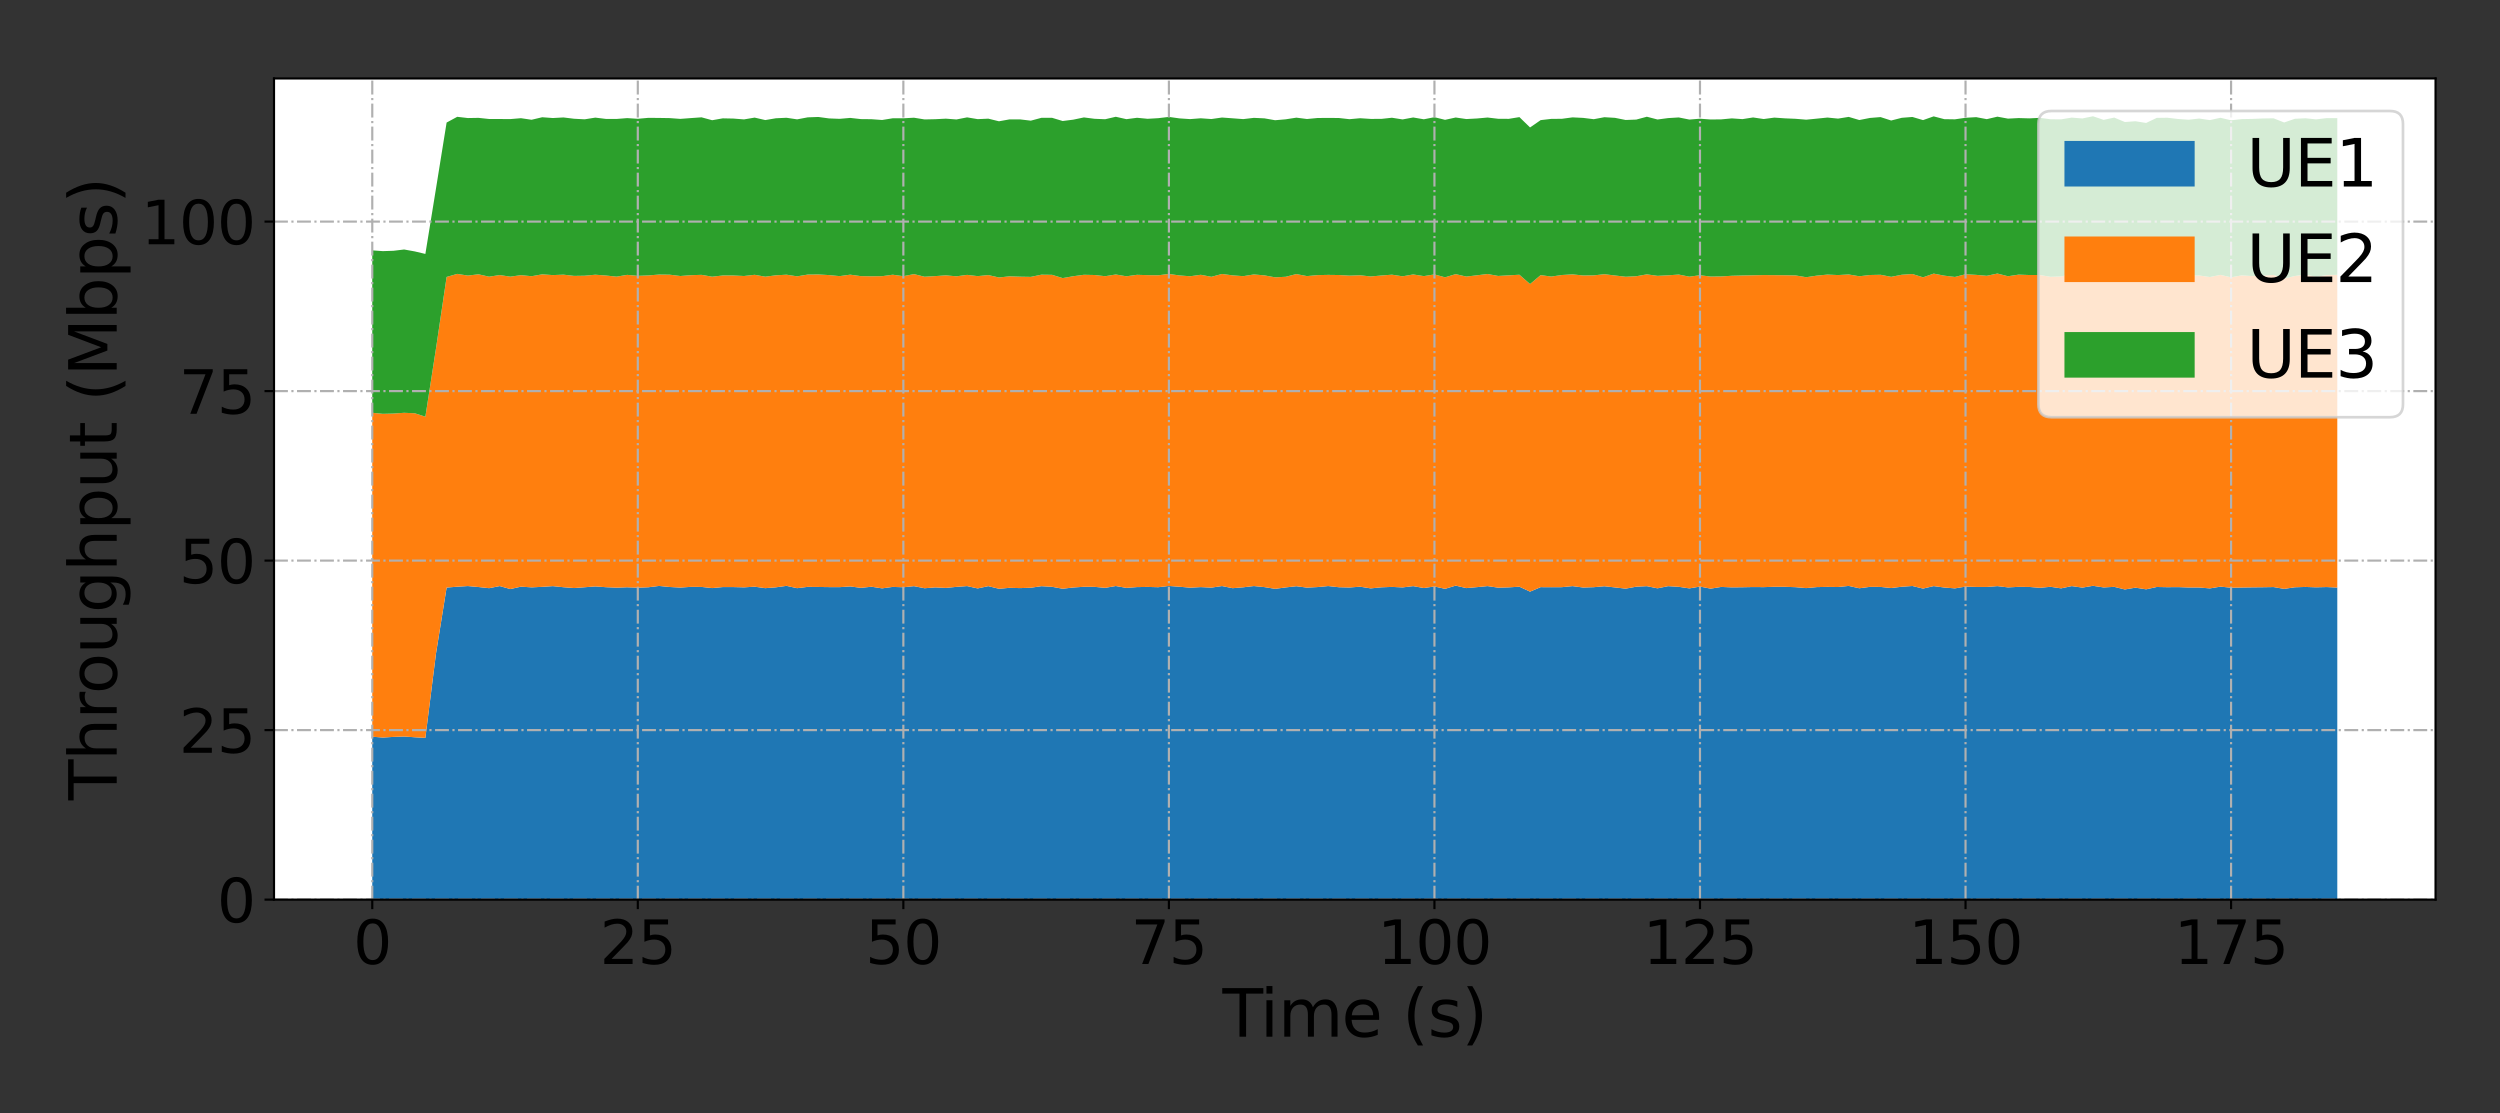 <?xml version="1.0" encoding="utf-8" standalone="no"?>
<!DOCTYPE svg PUBLIC "-//W3C//DTD SVG 1.1//EN"
  "http://www.w3.org/Graphics/SVG/1.1/DTD/svg11.dtd">
<svg xmlns:xlink="http://www.w3.org/1999/xlink" width="921.6pt" height="410.4pt" viewBox="0 0 921.6 410.4" xmlns="http://www.w3.org/2000/svg" version="1.1">
 <rect x="0" y="0" width="921.6" height="410.4" fill="#333333" stroke="none"/>
 <defs>
  <style type="text/css">*{stroke-linejoin: round; stroke-linecap: butt}</style>
 </defs>
 <g id="figure_1">
  <g id="patch_1">
   <path d="M 0 410.4 
L 921.6 410.4 
L 921.6 0 
L 0 0 
L 0 410.4 
z
" style="fill: none"/>
  </g>
  <g id="axes_1">
   <g id="patch_2">
    <path d="M 101.01 331.64 
L 897.84 331.64 
L 897.84 28.921 
L 101.01 28.921 
z
" style="fill: #ffffff"/>
   </g>
   <g id="PolyCollection_1">
    <path d="M 137.23 271.582 
L 137.23 331.64 
L 141.145 331.64 
L 145.061 331.64 
L 148.976 331.64 
L 152.892 331.64 
L 156.808 331.64 
L 160.723 331.64 
L 164.639 331.64 
L 168.555 331.64 
L 172.47 331.64 
L 176.386 331.64 
L 180.301 331.64 
L 184.217 331.64 
L 188.133 331.64 
L 192.048 331.64 
L 195.964 331.64 
L 199.88 331.64 
L 203.795 331.64 
L 207.711 331.64 
L 211.626 331.64 
L 215.542 331.64 
L 219.458 331.64 
L 223.373 331.64 
L 227.289 331.64 
L 231.205 331.64 
L 235.12 331.64 
L 239.036 331.64 
L 242.951 331.64 
L 246.867 331.64 
L 250.783 331.64 
L 254.698 331.64 
L 258.614 331.64 
L 262.53 331.64 
L 266.445 331.64 
L 270.361 331.64 
L 274.276 331.64 
L 278.192 331.64 
L 282.108 331.64 
L 286.023 331.64 
L 289.939 331.64 
L 293.855 331.64 
L 297.77 331.64 
L 301.686 331.64 
L 305.601 331.64 
L 309.517 331.64 
L 313.433 331.64 
L 317.348 331.64 
L 321.264 331.64 
L 325.18 331.64 
L 329.095 331.64 
L 333.011 331.64 
L 336.926 331.64 
L 340.842 331.64 
L 344.758 331.64 
L 348.673 331.64 
L 352.589 331.64 
L 356.505 331.64 
L 360.42 331.64 
L 364.336 331.64 
L 368.252 331.64 
L 372.167 331.64 
L 376.083 331.64 
L 379.998 331.64 
L 383.914 331.64 
L 387.83 331.64 
L 391.745 331.64 
L 395.661 331.64 
L 399.577 331.64 
L 403.492 331.64 
L 407.408 331.64 
L 411.323 331.64 
L 415.239 331.64 
L 419.155 331.64 
L 423.07 331.64 
L 426.986 331.64 
L 430.902 331.64 
L 434.817 331.64 
L 438.733 331.64 
L 442.648 331.64 
L 446.564 331.64 
L 450.48 331.64 
L 454.395 331.64 
L 458.311 331.64 
L 462.227 331.64 
L 466.142 331.64 
L 470.058 331.64 
L 473.973 331.64 
L 477.889 331.64 
L 481.805 331.64 
L 485.72 331.64 
L 489.636 331.64 
L 493.552 331.64 
L 497.467 331.64 
L 501.383 331.64 
L 505.298 331.64 
L 509.214 331.64 
L 513.13 331.64 
L 517.045 331.64 
L 520.961 331.64 
L 524.877 331.64 
L 528.792 331.64 
L 532.708 331.64 
L 536.623 331.64 
L 540.539 331.64 
L 544.455 331.64 
L 548.37 331.64 
L 552.286 331.64 
L 556.202 331.64 
L 560.117 331.64 
L 564.033 331.64 
L 567.948 331.64 
L 571.864 331.64 
L 575.78 331.64 
L 579.695 331.64 
L 583.611 331.64 
L 587.527 331.64 
L 591.442 331.64 
L 595.358 331.64 
L 599.273 331.64 
L 603.189 331.64 
L 607.105 331.64 
L 611.02 331.64 
L 614.936 331.64 
L 618.852 331.64 
L 622.767 331.64 
L 626.683 331.64 
L 630.598 331.64 
L 634.514 331.64 
L 638.43 331.64 
L 642.345 331.64 
L 646.261 331.64 
L 650.177 331.64 
L 654.092 331.64 
L 658.008 331.64 
L 661.924 331.64 
L 665.839 331.64 
L 669.755 331.64 
L 673.67 331.64 
L 677.586 331.64 
L 681.502 331.64 
L 685.417 331.64 
L 689.333 331.64 
L 693.249 331.64 
L 697.164 331.64 
L 701.08 331.64 
L 704.995 331.64 
L 708.911 331.64 
L 712.827 331.64 
L 716.742 331.64 
L 720.658 331.64 
L 724.574 331.64 
L 728.489 331.64 
L 732.405 331.64 
L 736.32 331.64 
L 740.236 331.64 
L 744.152 331.64 
L 748.067 331.64 
L 751.983 331.64 
L 755.899 331.64 
L 759.814 331.64 
L 763.73 331.64 
L 767.645 331.64 
L 771.561 331.64 
L 775.477 331.64 
L 779.392 331.64 
L 783.308 331.64 
L 787.224 331.64 
L 791.139 331.64 
L 795.055 331.64 
L 798.97 331.64 
L 802.886 331.64 
L 806.802 331.64 
L 810.717 331.64 
L 814.633 331.64 
L 818.549 331.64 
L 822.464 331.64 
L 826.38 331.64 
L 830.295 331.64 
L 834.211 331.64 
L 838.127 331.64 
L 842.042 331.64 
L 845.958 331.64 
L 849.874 331.64 
L 853.789 331.64 
L 857.705 331.64 
L 861.62 331.64 
L 861.62 216.596 
L 861.62 216.596 
L 857.705 216.412 
L 853.789 216.506 
L 849.874 216.371 
L 845.958 216.492 
L 842.042 217.086 
L 838.127 216.415 
L 834.211 216.48 
L 830.295 216.521 
L 826.38 216.58 
L 822.464 216.653 
L 818.549 216.255 
L 814.633 216.91 
L 810.717 216.575 
L 806.802 216.568 
L 802.886 216.43 
L 798.97 216.463 
L 795.055 216.384 
L 791.139 217.249 
L 787.224 216.634 
L 783.308 217.295 
L 779.392 216.336 
L 775.477 216.548 
L 771.561 215.95 
L 767.645 216.617 
L 763.73 216.061 
L 759.814 216.892 
L 755.899 216.313 
L 751.983 216.689 
L 748.067 216.369 
L 744.152 216.335 
L 740.236 216.539 
L 736.32 216.063 
L 732.405 216.378 
L 728.489 216.36 
L 724.574 216.251 
L 720.658 216.897 
L 716.742 216.585 
L 712.827 216.058 
L 708.911 216.973 
L 704.995 216.02 
L 701.08 216.286 
L 697.164 216.769 
L 693.249 216.36 
L 689.333 216.338 
L 685.417 216.857 
L 681.502 215.992 
L 677.586 216.395 
L 673.67 216.349 
L 669.755 216.428 
L 665.839 216.796 
L 661.924 216.456 
L 658.008 216.321 
L 654.092 216.31 
L 650.177 216.438 
L 646.261 216.408 
L 642.345 216.485 
L 638.43 216.529 
L 634.514 216.365 
L 630.598 216.998 
L 626.683 216.233 
L 622.767 216.905 
L 618.852 216.32 
L 614.936 216.08 
L 611.02 216.881 
L 607.105 216.082 
L 603.189 216.274 
L 599.273 216.998 
L 595.358 216.549 
L 591.442 216.112 
L 587.527 216.461 
L 583.611 216.583 
L 579.695 216.065 
L 575.78 216.452 
L 571.864 216.478 
L 567.948 216.448 
L 564.033 218.098 
L 560.117 216.287 
L 556.202 216.522 
L 552.286 216.637 
L 548.37 216.055 
L 544.455 216.442 
L 540.539 216.794 
L 536.623 215.88 
L 532.708 217.067 
L 528.792 216.193 
L 524.877 216.77 
L 520.961 216.069 
L 517.045 216.545 
L 513.13 216.356 
L 509.214 216.508 
L 505.298 216.901 
L 501.383 216.278 
L 497.467 216.571 
L 493.552 216.476 
L 489.636 216.04 
L 485.72 216.415 
L 481.805 216.621 
L 477.889 216.102 
L 473.973 216.542 
L 470.058 217.069 
L 466.142 216.433 
L 462.227 216.039 
L 458.311 216.501 
L 454.395 216.828 
L 450.48 216.042 
L 446.564 216.621 
L 442.648 216.427 
L 438.733 216.642 
L 434.817 216.291 
L 430.902 216.005 
L 426.986 216.467 
L 423.07 216.366 
L 419.155 216.424 
L 415.239 216.718 
L 411.323 216.028 
L 407.408 216.703 
L 403.492 216.334 
L 399.577 216.311 
L 395.661 216.567 
L 391.745 217.029 
L 387.83 216.317 
L 383.914 216.089 
L 379.998 216.662 
L 376.083 216.797 
L 372.167 216.692 
L 368.252 217.048 
L 364.336 216.071 
L 360.42 216.921 
L 356.505 216.052 
L 352.589 216.34 
L 348.673 216.727 
L 344.758 216.533 
L 340.842 216.85 
L 336.926 216.078 
L 333.011 216.49 
L 329.095 216.355 
L 325.18 216.892 
L 321.264 216.291 
L 317.348 216.701 
L 313.433 216.181 
L 309.517 216.448 
L 305.601 216.43 
L 301.686 216.378 
L 297.77 216.34 
L 293.855 216.825 
L 289.939 215.969 
L 286.023 216.51 
L 282.108 216.819 
L 278.192 216.273 
L 274.276 216.52 
L 270.361 216.421 
L 266.445 216.419 
L 262.53 216.79 
L 258.614 216.361 
L 254.698 216.338 
L 250.783 216.596 
L 246.867 216.386 
L 242.951 215.998 
L 239.036 216.485 
L 235.12 216.638 
L 231.205 216.489 
L 227.289 216.626 
L 223.373 216.464 
L 219.458 216.175 
L 215.542 216.483 
L 211.626 216.776 
L 207.711 216.473 
L 203.795 216.072 
L 199.88 216.334 
L 195.964 216.524 
L 192.048 216.26 
L 188.133 217.151 
L 184.217 216.05 
L 180.301 216.827 
L 176.386 216.399 
L 172.47 216.044 
L 168.555 216.282 
L 164.639 216.606 
L 160.723 240.931 
L 156.808 272.005 
L 152.892 271.786 
L 148.976 271.504 
L 145.061 271.65 
L 141.145 271.888 
L 137.23 271.582 
z
" clip-path="url(#pf78e22bb88)" style="fill: #1f77b4"/>
   </g>
   <g id="PolyCollection_2">
    <path d="M 137.23 152.165 
L 137.23 271.582 
L 141.145 271.888 
L 145.061 271.65 
L 148.976 271.504 
L 152.892 271.786 
L 156.808 272.005 
L 160.723 240.931 
L 164.639 216.606 
L 168.555 216.282 
L 172.47 216.044 
L 176.386 216.399 
L 180.301 216.827 
L 184.217 216.05 
L 188.133 217.151 
L 192.048 216.26 
L 195.964 216.524 
L 199.88 216.334 
L 203.795 216.072 
L 207.711 216.473 
L 211.626 216.776 
L 215.542 216.483 
L 219.458 216.175 
L 223.373 216.464 
L 227.289 216.626 
L 231.205 216.489 
L 235.12 216.638 
L 239.036 216.485 
L 242.951 215.998 
L 246.867 216.386 
L 250.783 216.596 
L 254.698 216.338 
L 258.614 216.361 
L 262.53 216.79 
L 266.445 216.419 
L 270.361 216.421 
L 274.276 216.52 
L 278.192 216.273 
L 282.108 216.819 
L 286.023 216.51 
L 289.939 215.969 
L 293.855 216.825 
L 297.77 216.34 
L 301.686 216.378 
L 305.601 216.43 
L 309.517 216.448 
L 313.433 216.181 
L 317.348 216.701 
L 321.264 216.291 
L 325.18 216.892 
L 329.095 216.355 
L 333.011 216.49 
L 336.926 216.078 
L 340.842 216.85 
L 344.758 216.533 
L 348.673 216.727 
L 352.589 216.34 
L 356.505 216.052 
L 360.42 216.921 
L 364.336 216.071 
L 368.252 217.048 
L 372.167 216.692 
L 376.083 216.797 
L 379.998 216.662 
L 383.914 216.089 
L 387.83 216.317 
L 391.745 217.029 
L 395.661 216.567 
L 399.577 216.311 
L 403.492 216.334 
L 407.408 216.703 
L 411.323 216.028 
L 415.239 216.718 
L 419.155 216.424 
L 423.07 216.366 
L 426.986 216.467 
L 430.902 216.005 
L 434.817 216.291 
L 438.733 216.642 
L 442.648 216.427 
L 446.564 216.621 
L 450.48 216.042 
L 454.395 216.828 
L 458.311 216.501 
L 462.227 216.039 
L 466.142 216.433 
L 470.058 217.069 
L 473.973 216.542 
L 477.889 216.102 
L 481.805 216.621 
L 485.72 216.415 
L 489.636 216.04 
L 493.552 216.476 
L 497.467 216.571 
L 501.383 216.278 
L 505.298 216.901 
L 509.214 216.508 
L 513.13 216.356 
L 517.045 216.545 
L 520.961 216.069 
L 524.877 216.77 
L 528.792 216.193 
L 532.708 217.067 
L 536.623 215.88 
L 540.539 216.794 
L 544.455 216.442 
L 548.37 216.055 
L 552.286 216.637 
L 556.202 216.522 
L 560.117 216.287 
L 564.033 218.098 
L 567.948 216.448 
L 571.864 216.478 
L 575.78 216.452 
L 579.695 216.065 
L 583.611 216.583 
L 587.527 216.461 
L 591.442 216.112 
L 595.358 216.549 
L 599.273 216.998 
L 603.189 216.274 
L 607.105 216.082 
L 611.02 216.881 
L 614.936 216.08 
L 618.852 216.32 
L 622.767 216.905 
L 626.683 216.233 
L 630.598 216.998 
L 634.514 216.365 
L 638.43 216.529 
L 642.345 216.485 
L 646.261 216.408 
L 650.177 216.438 
L 654.092 216.31 
L 658.008 216.321 
L 661.924 216.456 
L 665.839 216.796 
L 669.755 216.428 
L 673.67 216.349 
L 677.586 216.395 
L 681.502 215.992 
L 685.417 216.857 
L 689.333 216.338 
L 693.249 216.36 
L 697.164 216.769 
L 701.08 216.286 
L 704.995 216.02 
L 708.911 216.973 
L 712.827 216.058 
L 716.742 216.585 
L 720.658 216.897 
L 724.574 216.251 
L 728.489 216.36 
L 732.405 216.378 
L 736.32 216.063 
L 740.236 216.539 
L 744.152 216.335 
L 748.067 216.369 
L 751.983 216.689 
L 755.899 216.313 
L 759.814 216.892 
L 763.73 216.061 
L 767.645 216.617 
L 771.561 215.95 
L 775.477 216.548 
L 779.392 216.336 
L 783.308 217.295 
L 787.224 216.634 
L 791.139 217.249 
L 795.055 216.384 
L 798.97 216.463 
L 802.886 216.43 
L 806.802 216.568 
L 810.717 216.575 
L 814.633 216.91 
L 818.549 216.255 
L 822.464 216.653 
L 826.38 216.58 
L 830.295 216.521 
L 834.211 216.48 
L 838.127 216.415 
L 842.042 217.086 
L 845.958 216.492 
L 849.874 216.371 
L 853.789 216.506 
L 857.705 216.412 
L 861.62 216.596 
L 861.62 101.295 
L 861.62 101.295 
L 857.705 101.413 
L 853.789 102.049 
L 849.874 101.199 
L 845.958 101.754 
L 842.042 102.696 
L 838.127 101.348 
L 834.211 101.582 
L 830.295 101.777 
L 826.38 101.511 
L 822.464 102.22 
L 818.549 101.336 
L 814.633 102.124 
L 810.717 101.549 
L 806.802 101.653 
L 802.886 101.872 
L 798.97 101.233 
L 795.055 101.222 
L 791.139 102.964 
L 787.224 102.428 
L 783.308 102.6 
L 779.392 101.386 
L 775.477 101.69 
L 771.561 100.713 
L 767.645 101.738 
L 763.73 100.996 
L 759.814 101.923 
L 755.899 102.036 
L 751.983 101.38 
L 748.067 101.385 
L 744.152 101.238 
L 740.236 101.835 
L 736.32 100.842 
L 732.405 101.669 
L 728.489 101.324 
L 724.574 101.103 
L 720.658 102.095 
L 716.742 101.617 
L 712.827 100.862 
L 708.911 102.23 
L 704.995 101.004 
L 701.08 101.281 
L 697.164 102.05 
L 693.249 101.288 
L 689.333 101.378 
L 685.417 101.838 
L 681.502 101.174 
L 677.586 101.396 
L 673.67 101.223 
L 669.755 101.606 
L 665.839 102.193 
L 661.924 101.532 
L 658.008 101.466 
L 654.092 101.435 
L 650.177 101.399 
L 646.261 101.478 
L 642.345 101.552 
L 638.43 101.657 
L 634.514 101.902 
L 630.598 101.95 
L 626.683 101.457 
L 622.767 101.991 
L 618.852 101.21 
L 614.936 101.491 
L 611.02 101.686 
L 607.105 101.135 
L 603.189 101.832 
L 599.273 102.02 
L 595.358 101.556 
L 591.442 101.084 
L 587.527 101.51 
L 583.611 101.548 
L 579.695 101.142 
L 575.78 101.376 
L 571.864 101.954 
L 567.948 101.413 
L 564.033 104.706 
L 560.117 101.276 
L 556.202 101.5 
L 552.286 101.725 
L 548.37 101.006 
L 544.455 101.487 
L 540.539 101.952 
L 536.623 101.053 
L 532.708 102.229 
L 528.792 101.162 
L 524.877 101.786 
L 520.961 101.172 
L 517.045 101.859 
L 513.13 101.256 
L 509.214 101.565 
L 505.298 101.915 
L 501.383 101.47 
L 497.467 101.613 
L 493.552 101.383 
L 489.636 101.332 
L 485.72 101.418 
L 481.805 101.779 
L 477.889 101.031 
L 473.973 102.028 
L 470.058 102.235 
L 466.142 101.516 
L 462.227 101.171 
L 458.311 101.803 
L 454.395 101.508 
L 450.48 100.995 
L 446.564 102.041 
L 442.648 101.292 
L 438.733 101.838 
L 434.817 101.54 
L 430.902 100.981 
L 426.986 101.479 
L 423.07 101.426 
L 419.155 101.306 
L 415.239 101.85 
L 411.323 101.188 
L 407.408 101.822 
L 403.492 101.378 
L 399.577 101.295 
L 395.661 101.827 
L 391.745 102.516 
L 387.83 101.308 
L 383.914 101.255 
L 379.998 102.066 
L 376.083 101.995 
L 372.167 101.862 
L 368.252 102.288 
L 364.336 101.403 
L 360.42 101.789 
L 356.505 101.331 
L 352.589 101.861 
L 348.673 101.504 
L 344.758 101.784 
L 340.842 102.011 
L 336.926 101.051 
L 333.011 101.81 
L 329.095 101.269 
L 325.18 101.81 
L 321.264 101.846 
L 317.348 101.795 
L 313.433 101.252 
L 309.517 101.79 
L 305.601 101.406 
L 301.686 101.178 
L 297.77 101.215 
L 293.855 101.867 
L 289.939 101.261 
L 286.023 101.493 
L 282.108 101.994 
L 278.192 101.301 
L 274.276 101.745 
L 270.361 101.553 
L 266.445 101.552 
L 262.53 101.998 
L 258.614 101.316 
L 254.698 101.444 
L 250.783 101.747 
L 246.867 101.256 
L 242.951 101.209 
L 239.036 101.527 
L 235.12 101.688 
L 231.205 101.326 
L 227.289 101.982 
L 223.373 101.568 
L 219.458 101.27 
L 215.542 101.637 
L 211.626 101.702 
L 207.711 101.25 
L 203.795 101.408 
L 199.88 101.131 
L 195.964 101.826 
L 192.048 101.428 
L 188.133 101.99 
L 184.217 101.394 
L 180.301 101.996 
L 176.386 101.113 
L 172.47 101.587 
L 168.555 100.969 
L 164.639 102.091 
L 160.723 128.434 
L 156.808 153.614 
L 152.892 152.342 
L 148.976 152.17 
L 145.061 152.454 
L 141.145 152.557 
L 137.23 152.165 
z
" clip-path="url(#pf78e22bb88)" style="fill: #ff7f0e"/>
   </g>
   <g id="PolyCollection_3">
    <path d="M 137.23 92.297 
L 137.23 152.165 
L 141.145 152.557 
L 145.061 152.454 
L 148.976 152.17 
L 152.892 152.342 
L 156.808 153.614 
L 160.723 128.434 
L 164.639 102.091 
L 168.555 100.969 
L 172.47 101.587 
L 176.386 101.113 
L 180.301 101.996 
L 184.217 101.394 
L 188.133 101.99 
L 192.048 101.428 
L 195.964 101.826 
L 199.88 101.131 
L 203.795 101.408 
L 207.711 101.25 
L 211.626 101.702 
L 215.542 101.637 
L 219.458 101.27 
L 223.373 101.568 
L 227.289 101.982 
L 231.205 101.326 
L 235.12 101.688 
L 239.036 101.527 
L 242.951 101.209 
L 246.867 101.256 
L 250.783 101.747 
L 254.698 101.444 
L 258.614 101.316 
L 262.53 101.998 
L 266.445 101.552 
L 270.361 101.553 
L 274.276 101.745 
L 278.192 101.301 
L 282.108 101.994 
L 286.023 101.493 
L 289.939 101.261 
L 293.855 101.867 
L 297.77 101.215 
L 301.686 101.178 
L 305.601 101.406 
L 309.517 101.79 
L 313.433 101.252 
L 317.348 101.795 
L 321.264 101.846 
L 325.18 101.81 
L 329.095 101.269 
L 333.011 101.81 
L 336.926 101.051 
L 340.842 102.011 
L 344.758 101.784 
L 348.673 101.504 
L 352.589 101.861 
L 356.505 101.331 
L 360.42 101.789 
L 364.336 101.403 
L 368.252 102.288 
L 372.167 101.862 
L 376.083 101.995 
L 379.998 102.066 
L 383.914 101.255 
L 387.83 101.308 
L 391.745 102.516 
L 395.661 101.827 
L 399.577 101.295 
L 403.492 101.378 
L 407.408 101.822 
L 411.323 101.188 
L 415.239 101.85 
L 419.155 101.306 
L 423.07 101.426 
L 426.986 101.479 
L 430.902 100.981 
L 434.817 101.54 
L 438.733 101.838 
L 442.648 101.292 
L 446.564 102.041 
L 450.48 100.995 
L 454.395 101.508 
L 458.311 101.803 
L 462.227 101.171 
L 466.142 101.516 
L 470.058 102.235 
L 473.973 102.028 
L 477.889 101.031 
L 481.805 101.779 
L 485.72 101.418 
L 489.636 101.332 
L 493.552 101.383 
L 497.467 101.613 
L 501.383 101.47 
L 505.298 101.915 
L 509.214 101.565 
L 513.13 101.256 
L 517.045 101.859 
L 520.961 101.172 
L 524.877 101.786 
L 528.792 101.162 
L 532.708 102.229 
L 536.623 101.053 
L 540.539 101.952 
L 544.455 101.487 
L 548.37 101.006 
L 552.286 101.725 
L 556.202 101.5 
L 560.117 101.276 
L 564.033 104.706 
L 567.948 101.413 
L 571.864 101.954 
L 575.78 101.376 
L 579.695 101.142 
L 583.611 101.548 
L 587.527 101.51 
L 591.442 101.084 
L 595.358 101.556 
L 599.273 102.02 
L 603.189 101.832 
L 607.105 101.135 
L 611.02 101.686 
L 614.936 101.491 
L 618.852 101.21 
L 622.767 101.991 
L 626.683 101.457 
L 630.598 101.95 
L 634.514 101.902 
L 638.43 101.657 
L 642.345 101.552 
L 646.261 101.478 
L 650.177 101.399 
L 654.092 101.435 
L 658.008 101.466 
L 661.924 101.532 
L 665.839 102.193 
L 669.755 101.606 
L 673.67 101.223 
L 677.586 101.396 
L 681.502 101.174 
L 685.417 101.838 
L 689.333 101.378 
L 693.249 101.288 
L 697.164 102.05 
L 701.08 101.281 
L 704.995 101.004 
L 708.911 102.23 
L 712.827 100.862 
L 716.742 101.617 
L 720.658 102.095 
L 724.574 101.103 
L 728.489 101.324 
L 732.405 101.669 
L 736.32 100.842 
L 740.236 101.835 
L 744.152 101.238 
L 748.067 101.385 
L 751.983 101.38 
L 755.899 102.036 
L 759.814 101.923 
L 763.73 100.996 
L 767.645 101.738 
L 771.561 100.713 
L 775.477 101.69 
L 779.392 101.386 
L 783.308 102.6 
L 787.224 102.428 
L 791.139 102.964 
L 795.055 101.222 
L 798.97 101.233 
L 802.886 101.872 
L 806.802 101.653 
L 810.717 101.549 
L 814.633 102.124 
L 818.549 101.336 
L 822.464 102.22 
L 826.38 101.511 
L 830.295 101.777 
L 834.211 101.582 
L 838.127 101.348 
L 842.042 102.696 
L 845.958 101.754 
L 849.874 101.199 
L 853.789 102.049 
L 857.705 101.413 
L 861.62 101.295 
L 861.62 43.54 
L 861.62 43.54 
L 857.705 43.543 
L 853.789 44.004 
L 849.874 43.602 
L 845.958 43.789 
L 842.042 45.154 
L 838.127 43.615 
L 834.211 43.673 
L 830.295 43.833 
L 826.38 43.908 
L 822.464 44.345 
L 818.549 43.422 
L 814.633 44.274 
L 810.717 43.704 
L 806.802 44.131 
L 802.886 43.859 
L 798.97 43.401 
L 795.055 43.458 
L 791.139 45.328 
L 787.224 44.698 
L 783.308 44.979 
L 779.392 43.342 
L 775.477 44.186 
L 771.561 42.856 
L 767.645 43.669 
L 763.73 43.352 
L 759.814 43.994 
L 755.899 43.968 
L 751.983 43.442 
L 748.067 43.636 
L 744.152 43.523 
L 740.236 43.731 
L 736.32 43.008 
L 732.405 43.925 
L 728.489 43.189 
L 724.574 43.417 
L 720.658 43.987 
L 716.742 43.929 
L 712.827 42.898 
L 708.911 44.278 
L 704.995 43.118 
L 701.08 43.425 
L 697.164 44.426 
L 693.249 43.163 
L 689.333 43.481 
L 685.417 44.25 
L 681.502 43.091 
L 677.586 43.724 
L 673.67 43.334 
L 669.755 43.736 
L 665.839 44.12 
L 661.924 43.794 
L 658.008 43.627 
L 654.092 43.355 
L 650.177 43.88 
L 646.261 43.298 
L 642.345 43.913 
L 638.43 43.64 
L 634.514 44.006 
L 630.598 44.048 
L 626.683 43.759 
L 622.767 44.075 
L 618.852 43.294 
L 614.936 43.533 
L 611.02 44.05 
L 607.105 43.031 
L 603.189 44.083 
L 599.273 44.23 
L 595.358 43.44 
L 591.442 43.207 
L 587.527 43.942 
L 583.611 43.458 
L 579.695 43.268 
L 575.78 43.792 
L 571.864 43.826 
L 567.948 44.282 
L 564.033 46.984 
L 560.117 43.17 
L 556.202 43.811 
L 552.286 43.784 
L 548.37 43.325 
L 544.455 43.676 
L 540.539 43.886 
L 536.623 43.316 
L 532.708 44.173 
L 528.792 43.205 
L 524.877 43.973 
L 520.961 43.304 
L 517.045 44.025 
L 513.13 43.404 
L 509.214 43.826 
L 505.298 43.834 
L 501.383 43.583 
L 497.467 43.936 
L 493.552 43.501 
L 489.636 43.467 
L 485.72 43.5 
L 481.805 43.871 
L 477.889 43.372 
L 473.973 43.979 
L 470.058 44.32 
L 466.142 43.63 
L 462.227 43.449 
L 458.311 43.907 
L 454.395 43.61 
L 450.48 43.325 
L 446.564 43.881 
L 442.648 43.604 
L 438.733 43.905 
L 434.817 43.644 
L 430.902 43.096 
L 426.986 43.563 
L 423.07 43.792 
L 419.155 43.421 
L 415.239 43.93 
L 411.323 43.046 
L 407.408 43.955 
L 403.492 43.792 
L 399.577 43.286 
L 395.661 44.11 
L 391.745 44.609 
L 387.83 43.427 
L 383.914 43.43 
L 379.998 44.481 
L 376.083 44.017 
L 372.167 44.008 
L 368.252 44.709 
L 364.336 43.743 
L 360.42 43.919 
L 356.505 43.268 
L 352.589 44.036 
L 348.673 43.742 
L 344.758 43.942 
L 340.842 44.028 
L 336.926 43.391 
L 333.011 43.608 
L 329.095 43.6 
L 325.18 44.234 
L 321.264 43.943 
L 317.348 43.902 
L 313.433 43.466 
L 309.517 43.806 
L 305.601 43.654 
L 301.686 43.12 
L 297.77 43.256 
L 293.855 43.999 
L 289.939 43.415 
L 286.023 43.597 
L 282.108 44.261 
L 278.192 43.352 
L 274.276 44.017 
L 270.361 43.709 
L 266.445 43.626 
L 262.53 44.319 
L 258.614 43.251 
L 254.698 43.53 
L 250.783 43.823 
L 246.867 43.539 
L 242.951 43.475 
L 239.036 43.44 
L 235.12 43.791 
L 231.205 43.54 
L 227.289 43.85 
L 223.373 43.838 
L 219.458 43.36 
L 215.542 43.98 
L 211.626 43.776 
L 207.711 43.297 
L 203.795 43.511 
L 199.88 43.22 
L 195.964 44.147 
L 192.048 43.572 
L 188.133 43.897 
L 184.217 43.874 
L 180.301 43.864 
L 176.386 43.449 
L 172.47 43.517 
L 168.555 43.061 
L 164.639 45.179 
L 160.723 69.502 
L 156.808 93.61 
L 152.892 92.68 
L 148.976 91.974 
L 145.061 92.445 
L 141.145 92.576 
L 137.23 92.297 
z
" clip-path="url(#pf78e22bb88)" style="fill: #2ca02c"/>
   </g>
   <g id="matplotlib.axis_1">
    <g id="xtick_1">
     <g id="line2d_1">
      <path d="M 137.23 331.64 
L 137.23 28.921 
" clip-path="url(#pf78e22bb88)" style="fill: none; stroke-dasharray: 5.12,1.28,0.8,1.28; stroke-dashoffset: 0; stroke: #b0b0b0; stroke-width: 0.8"/>
     </g>
     <g id="line2d_2">
      <defs>
       <path id="m232acc3daa" d="M 0 0 
L 0 3.5 
" style="stroke: #000000; stroke-width: 0.8"/>
      </defs>
      <g>
       <use xlink:href="#m232acc3daa" x="137.23" y="331.64" style="stroke: #000000; stroke-width: 0.8"/>
      </g>
     </g>
     <g id="text_1">
      <!-- 0 -->
      <g transform="translate(130.231 355.357)scale(0.22 -0.22)">
       <defs>
        <path id="DejaVuSans-30" d="M 2034 4250 
Q 1547 4250 1301 3770 
Q 1056 3291 1056 2328 
Q 1056 1369 1301 889 
Q 1547 409 2034 409 
Q 2525 409 2770 889 
Q 3016 1369 3016 2328 
Q 3016 3291 2770 3770 
Q 2525 4250 2034 4250 
z
M 2034 4750 
Q 2819 4750 3233 4129 
Q 3647 3509 3647 2328 
Q 3647 1150 3233 529 
Q 2819 -91 2034 -91 
Q 1250 -91 836 529 
Q 422 1150 422 2328 
Q 422 3509 836 4129 
Q 1250 4750 2034 4750 
z
" transform="scale(0.016)"/>
       </defs>
       <use xlink:href="#DejaVuSans-30"/>
      </g>
     </g>
    </g>
    <g id="xtick_2">
     <g id="line2d_3">
      <path d="M 235.12 331.64 
L 235.12 28.921 
" clip-path="url(#pf78e22bb88)" style="fill: none; stroke-dasharray: 5.12,1.28,0.8,1.28; stroke-dashoffset: 0; stroke: #b0b0b0; stroke-width: 0.8"/>
     </g>
     <g id="line2d_4">
      <g>
       <use xlink:href="#m232acc3daa" x="235.12" y="331.64" style="stroke: #000000; stroke-width: 0.8"/>
      </g>
     </g>
     <g id="text_2">
      <!-- 25 -->
      <g transform="translate(221.123 355.357)scale(0.22 -0.22)">
       <defs>
        <path id="DejaVuSans-32" d="M 1228 531 
L 3431 531 
L 3431 0 
L 469 0 
L 469 531 
Q 828 903 1448 1529 
Q 2069 2156 2228 2338 
Q 2531 2678 2651 2914 
Q 2772 3150 2772 3378 
Q 2772 3750 2511 3984 
Q 2250 4219 1831 4219 
Q 1534 4219 1204 4116 
Q 875 4013 500 3803 
L 500 4441 
Q 881 4594 1212 4672 
Q 1544 4750 1819 4750 
Q 2544 4750 2975 4387 
Q 3406 4025 3406 3419 
Q 3406 3131 3298 2873 
Q 3191 2616 2906 2266 
Q 2828 2175 2409 1742 
Q 1991 1309 1228 531 
z
" transform="scale(0.016)"/>
        <path id="DejaVuSans-35" d="M 691 4666 
L 3169 4666 
L 3169 4134 
L 1269 4134 
L 1269 2991 
Q 1406 3038 1543 3061 
Q 1681 3084 1819 3084 
Q 2600 3084 3056 2656 
Q 3513 2228 3513 1497 
Q 3513 744 3044 326 
Q 2575 -91 1722 -91 
Q 1428 -91 1123 -41 
Q 819 9 494 109 
L 494 744 
Q 775 591 1075 516 
Q 1375 441 1709 441 
Q 2250 441 2565 725 
Q 2881 1009 2881 1497 
Q 2881 1984 2565 2268 
Q 2250 2553 1709 2553 
Q 1456 2553 1204 2497 
Q 953 2441 691 2322 
L 691 4666 
z
" transform="scale(0.016)"/>
       </defs>
       <use xlink:href="#DejaVuSans-32"/>
       <use xlink:href="#DejaVuSans-35" x="63.623"/>
      </g>
     </g>
    </g>
    <g id="xtick_3">
     <g id="line2d_5">
      <path d="M 333.011 331.64 
L 333.011 28.921 
" clip-path="url(#pf78e22bb88)" style="fill: none; stroke-dasharray: 5.12,1.28,0.8,1.28; stroke-dashoffset: 0; stroke: #b0b0b0; stroke-width: 0.8"/>
     </g>
     <g id="line2d_6">
      <g>
       <use xlink:href="#m232acc3daa" x="333.011" y="331.64" style="stroke: #000000; stroke-width: 0.8"/>
      </g>
     </g>
     <g id="text_3">
      <!-- 50 -->
      <g transform="translate(319.013 355.357)scale(0.22 -0.22)">
       <use xlink:href="#DejaVuSans-35"/>
       <use xlink:href="#DejaVuSans-30" x="63.623"/>
      </g>
     </g>
    </g>
    <g id="xtick_4">
     <g id="line2d_7">
      <path d="M 430.902 331.64 
L 430.902 28.921 
" clip-path="url(#pf78e22bb88)" style="fill: none; stroke-dasharray: 5.12,1.28,0.8,1.28; stroke-dashoffset: 0; stroke: #b0b0b0; stroke-width: 0.8"/>
     </g>
     <g id="line2d_8">
      <g>
       <use xlink:href="#m232acc3daa" x="430.902" y="331.64" style="stroke: #000000; stroke-width: 0.8"/>
      </g>
     </g>
     <g id="text_4">
      <!-- 75 -->
      <g transform="translate(416.904 355.357)scale(0.22 -0.22)">
       <defs>
        <path id="DejaVuSans-37" d="M 525 4666 
L 3525 4666 
L 3525 4397 
L 1831 0 
L 1172 0 
L 2766 4134 
L 525 4134 
L 525 4666 
z
" transform="scale(0.016)"/>
       </defs>
       <use xlink:href="#DejaVuSans-37"/>
       <use xlink:href="#DejaVuSans-35" x="63.623"/>
      </g>
     </g>
    </g>
    <g id="xtick_5">
     <g id="line2d_9">
      <path d="M 528.792 331.64 
L 528.792 28.921 
" clip-path="url(#pf78e22bb88)" style="fill: none; stroke-dasharray: 5.12,1.28,0.8,1.28; stroke-dashoffset: 0; stroke: #b0b0b0; stroke-width: 0.8"/>
     </g>
     <g id="line2d_10">
      <g>
       <use xlink:href="#m232acc3daa" x="528.792" y="331.64" style="stroke: #000000; stroke-width: 0.8"/>
      </g>
     </g>
     <g id="text_5">
      <!-- 100 -->
      <g transform="translate(507.796 355.357)scale(0.22 -0.22)">
       <defs>
        <path id="DejaVuSans-31" d="M 794 531 
L 1825 531 
L 1825 4091 
L 703 3866 
L 703 4441 
L 1819 4666 
L 2450 4666 
L 2450 531 
L 3481 531 
L 3481 0 
L 794 0 
L 794 531 
z
" transform="scale(0.016)"/>
       </defs>
       <use xlink:href="#DejaVuSans-31"/>
       <use xlink:href="#DejaVuSans-30" x="63.623"/>
       <use xlink:href="#DejaVuSans-30" x="127.246"/>
      </g>
     </g>
    </g>
    <g id="xtick_6">
     <g id="line2d_11">
      <path d="M 626.683 331.64 
L 626.683 28.921 
" clip-path="url(#pf78e22bb88)" style="fill: none; stroke-dasharray: 5.12,1.28,0.8,1.28; stroke-dashoffset: 0; stroke: #b0b0b0; stroke-width: 0.8"/>
     </g>
     <g id="line2d_12">
      <g>
       <use xlink:href="#m232acc3daa" x="626.683" y="331.64" style="stroke: #000000; stroke-width: 0.8"/>
      </g>
     </g>
     <g id="text_6">
      <!-- 125 -->
      <g transform="translate(605.687 355.357)scale(0.22 -0.22)">
       <use xlink:href="#DejaVuSans-31"/>
       <use xlink:href="#DejaVuSans-32" x="63.623"/>
       <use xlink:href="#DejaVuSans-35" x="127.246"/>
      </g>
     </g>
    </g>
    <g id="xtick_7">
     <g id="line2d_13">
      <path d="M 724.574 331.64 
L 724.574 28.921 
" clip-path="url(#pf78e22bb88)" style="fill: none; stroke-dasharray: 5.12,1.28,0.8,1.28; stroke-dashoffset: 0; stroke: #b0b0b0; stroke-width: 0.8"/>
     </g>
     <g id="line2d_14">
      <g>
       <use xlink:href="#m232acc3daa" x="724.574" y="331.64" style="stroke: #000000; stroke-width: 0.8"/>
      </g>
     </g>
     <g id="text_7">
      <!-- 150 -->
      <g transform="translate(703.577 355.357)scale(0.22 -0.22)">
       <use xlink:href="#DejaVuSans-31"/>
       <use xlink:href="#DejaVuSans-35" x="63.623"/>
       <use xlink:href="#DejaVuSans-30" x="127.246"/>
      </g>
     </g>
    </g>
    <g id="xtick_8">
     <g id="line2d_15">
      <path d="M 822.464 331.64 
L 822.464 28.921 
" clip-path="url(#pf78e22bb88)" style="fill: none; stroke-dasharray: 5.12,1.28,0.8,1.28; stroke-dashoffset: 0; stroke: #b0b0b0; stroke-width: 0.8"/>
     </g>
     <g id="line2d_16">
      <g>
       <use xlink:href="#m232acc3daa" x="822.464" y="331.64" style="stroke: #000000; stroke-width: 0.8"/>
      </g>
     </g>
     <g id="text_8">
      <!-- 175 -->
      <g transform="translate(801.468 355.357)scale(0.22 -0.22)">
       <use xlink:href="#DejaVuSans-31"/>
       <use xlink:href="#DejaVuSans-37" x="63.623"/>
       <use xlink:href="#DejaVuSans-35" x="127.246"/>
      </g>
     </g>
    </g>
    <g id="text_9">
     <!-- Time (s) -->
     <g transform="translate(450.636 382.168)scale(0.24 -0.24)">
      <defs>
       <path id="DejaVuSans-54" d="M -19 4666 
L 3928 4666 
L 3928 4134 
L 2272 4134 
L 2272 0 
L 1638 0 
L 1638 4134 
L -19 4134 
L -19 4666 
z
" transform="scale(0.016)"/>
       <path id="DejaVuSans-69" d="M 603 3500 
L 1178 3500 
L 1178 0 
L 603 0 
L 603 3500 
z
M 603 4863 
L 1178 4863 
L 1178 4134 
L 603 4134 
L 603 4863 
z
" transform="scale(0.016)"/>
       <path id="DejaVuSans-6d" d="M 3328 2828 
Q 3544 3216 3844 3400 
Q 4144 3584 4550 3584 
Q 5097 3584 5394 3201 
Q 5691 2819 5691 2113 
L 5691 0 
L 5113 0 
L 5113 2094 
Q 5113 2597 4934 2840 
Q 4756 3084 4391 3084 
Q 3944 3084 3684 2787 
Q 3425 2491 3425 1978 
L 3425 0 
L 2847 0 
L 2847 2094 
Q 2847 2600 2669 2842 
Q 2491 3084 2119 3084 
Q 1678 3084 1418 2786 
Q 1159 2488 1159 1978 
L 1159 0 
L 581 0 
L 581 3500 
L 1159 3500 
L 1159 2956 
Q 1356 3278 1631 3431 
Q 1906 3584 2284 3584 
Q 2666 3584 2933 3390 
Q 3200 3197 3328 2828 
z
" transform="scale(0.016)"/>
       <path id="DejaVuSans-65" d="M 3597 1894 
L 3597 1613 
L 953 1613 
Q 991 1019 1311 708 
Q 1631 397 2203 397 
Q 2534 397 2845 478 
Q 3156 559 3463 722 
L 3463 178 
Q 3153 47 2828 -22 
Q 2503 -91 2169 -91 
Q 1331 -91 842 396 
Q 353 884 353 1716 
Q 353 2575 817 3079 
Q 1281 3584 2069 3584 
Q 2775 3584 3186 3129 
Q 3597 2675 3597 1894 
z
M 3022 2063 
Q 3016 2534 2758 2815 
Q 2500 3097 2075 3097 
Q 1594 3097 1305 2825 
Q 1016 2553 972 2059 
L 3022 2063 
z
" transform="scale(0.016)"/>
       <path id="DejaVuSans-20" transform="scale(0.016)"/>
       <path id="DejaVuSans-28" d="M 1984 4856 
Q 1566 4138 1362 3434 
Q 1159 2731 1159 2009 
Q 1159 1288 1364 580 
Q 1569 -128 1984 -844 
L 1484 -844 
Q 1016 -109 783 600 
Q 550 1309 550 2009 
Q 550 2706 781 3412 
Q 1013 4119 1484 4856 
L 1984 4856 
z
" transform="scale(0.016)"/>
       <path id="DejaVuSans-73" d="M 2834 3397 
L 2834 2853 
Q 2591 2978 2328 3040 
Q 2066 3103 1784 3103 
Q 1356 3103 1142 2972 
Q 928 2841 928 2578 
Q 928 2378 1081 2264 
Q 1234 2150 1697 2047 
L 1894 2003 
Q 2506 1872 2764 1633 
Q 3022 1394 3022 966 
Q 3022 478 2636 193 
Q 2250 -91 1575 -91 
Q 1294 -91 989 -36 
Q 684 19 347 128 
L 347 722 
Q 666 556 975 473 
Q 1284 391 1588 391 
Q 1994 391 2212 530 
Q 2431 669 2431 922 
Q 2431 1156 2273 1281 
Q 2116 1406 1581 1522 
L 1381 1569 
Q 847 1681 609 1914 
Q 372 2147 372 2553 
Q 372 3047 722 3315 
Q 1072 3584 1716 3584 
Q 2034 3584 2315 3537 
Q 2597 3491 2834 3397 
z
" transform="scale(0.016)"/>
       <path id="DejaVuSans-29" d="M 513 4856 
L 1013 4856 
Q 1481 4119 1714 3412 
Q 1947 2706 1947 2009 
Q 1947 1309 1714 600 
Q 1481 -109 1013 -844 
L 513 -844 
Q 928 -128 1133 580 
Q 1338 1288 1338 2009 
Q 1338 2731 1133 3434 
Q 928 4138 513 4856 
z
" transform="scale(0.016)"/>
      </defs>
      <use xlink:href="#DejaVuSans-54"/>
      <use xlink:href="#DejaVuSans-69" x="57.959"/>
      <use xlink:href="#DejaVuSans-6d" x="85.742"/>
      <use xlink:href="#DejaVuSans-65" x="183.154"/>
      <use xlink:href="#DejaVuSans-20" x="244.678"/>
      <use xlink:href="#DejaVuSans-28" x="276.465"/>
      <use xlink:href="#DejaVuSans-73" x="315.479"/>
      <use xlink:href="#DejaVuSans-29" x="367.578"/>
     </g>
    </g>
   </g>
   <g id="matplotlib.axis_2">
    <g id="ytick_1">
     <g id="line2d_17">
      <path d="M 101.01 331.64 
L 897.84 331.64 
" clip-path="url(#pf78e22bb88)" style="fill: none; stroke-dasharray: 5.12,1.28,0.8,1.28; stroke-dashoffset: 0; stroke: #b0b0b0; stroke-width: 0.8"/>
     </g>
     <g id="line2d_18">
      <defs>
       <path id="ma66adb7d42" d="M 0 0 
L -3.5 0 
" style="stroke: #000000; stroke-width: 0.8"/>
      </defs>
      <g>
       <use xlink:href="#ma66adb7d42" x="101.01" y="331.64" style="stroke: #000000; stroke-width: 0.8"/>
      </g>
     </g>
     <g id="text_10">
      <!-- 0 -->
      <g transform="translate(80.013 339.998)scale(0.22 -0.22)">
       <use xlink:href="#DejaVuSans-30"/>
      </g>
     </g>
    </g>
    <g id="ytick_2">
     <g id="line2d_19">
      <path d="M 101.01 269.151 
L 897.84 269.151 
" clip-path="url(#pf78e22bb88)" style="fill: none; stroke-dasharray: 5.12,1.28,0.8,1.28; stroke-dashoffset: 0; stroke: #b0b0b0; stroke-width: 0.8"/>
     </g>
     <g id="line2d_20">
      <g>
       <use xlink:href="#ma66adb7d42" x="101.01" y="269.151" style="stroke: #000000; stroke-width: 0.8"/>
      </g>
     </g>
     <g id="text_11">
      <!-- 25 -->
      <g transform="translate(66.015 277.51)scale(0.22 -0.22)">
       <use xlink:href="#DejaVuSans-32"/>
       <use xlink:href="#DejaVuSans-35" x="63.623"/>
      </g>
     </g>
    </g>
    <g id="ytick_3">
     <g id="line2d_21">
      <path d="M 101.01 206.663 
L 897.84 206.663 
" clip-path="url(#pf78e22bb88)" style="fill: none; stroke-dasharray: 5.12,1.28,0.8,1.28; stroke-dashoffset: 0; stroke: #b0b0b0; stroke-width: 0.8"/>
     </g>
     <g id="line2d_22">
      <g>
       <use xlink:href="#ma66adb7d42" x="101.01" y="206.663" style="stroke: #000000; stroke-width: 0.8"/>
      </g>
     </g>
     <g id="text_12">
      <!-- 50 -->
      <g transform="translate(66.015 215.021)scale(0.22 -0.22)">
       <use xlink:href="#DejaVuSans-35"/>
       <use xlink:href="#DejaVuSans-30" x="63.623"/>
      </g>
     </g>
    </g>
    <g id="ytick_4">
     <g id="line2d_23">
      <path d="M 101.01 144.174 
L 897.84 144.174 
" clip-path="url(#pf78e22bb88)" style="fill: none; stroke-dasharray: 5.12,1.28,0.8,1.28; stroke-dashoffset: 0; stroke: #b0b0b0; stroke-width: 0.8"/>
     </g>
     <g id="line2d_24">
      <g>
       <use xlink:href="#ma66adb7d42" x="101.01" y="144.174" style="stroke: #000000; stroke-width: 0.8"/>
      </g>
     </g>
     <g id="text_13">
      <!-- 75 -->
      <g transform="translate(66.015 152.532)scale(0.22 -0.22)">
       <use xlink:href="#DejaVuSans-37"/>
       <use xlink:href="#DejaVuSans-35" x="63.623"/>
      </g>
     </g>
    </g>
    <g id="ytick_5">
     <g id="line2d_25">
      <path d="M 101.01 81.686 
L 897.84 81.686 
" clip-path="url(#pf78e22bb88)" style="fill: none; stroke-dasharray: 5.12,1.28,0.8,1.28; stroke-dashoffset: 0; stroke: #b0b0b0; stroke-width: 0.8"/>
     </g>
     <g id="line2d_26">
      <g>
       <use xlink:href="#ma66adb7d42" x="101.01" y="81.686" style="stroke: #000000; stroke-width: 0.8"/>
      </g>
     </g>
     <g id="text_14">
      <!-- 100 -->
      <g transform="translate(52.017 90.044)scale(0.22 -0.22)">
       <use xlink:href="#DejaVuSans-31"/>
       <use xlink:href="#DejaVuSans-30" x="63.623"/>
       <use xlink:href="#DejaVuSans-30" x="127.246"/>
      </g>
     </g>
    </g>
    <g id="text_15">
     <!-- Throughput (Mbps) -->
     <g transform="translate(43.026 294.995)rotate(-90)scale(0.24 -0.24)">
      <defs>
       <path id="DejaVuSans-68" d="M 3513 2113 
L 3513 0 
L 2938 0 
L 2938 2094 
Q 2938 2591 2744 2837 
Q 2550 3084 2163 3084 
Q 1697 3084 1428 2787 
Q 1159 2491 1159 1978 
L 1159 0 
L 581 0 
L 581 4863 
L 1159 4863 
L 1159 2956 
Q 1366 3272 1645 3428 
Q 1925 3584 2291 3584 
Q 2894 3584 3203 3211 
Q 3513 2838 3513 2113 
z
" transform="scale(0.016)"/>
       <path id="DejaVuSans-72" d="M 2631 2963 
Q 2534 3019 2420 3045 
Q 2306 3072 2169 3072 
Q 1681 3072 1420 2755 
Q 1159 2438 1159 1844 
L 1159 0 
L 581 0 
L 581 3500 
L 1159 3500 
L 1159 2956 
Q 1341 3275 1631 3429 
Q 1922 3584 2338 3584 
Q 2397 3584 2469 3576 
Q 2541 3569 2628 3553 
L 2631 2963 
z
" transform="scale(0.016)"/>
       <path id="DejaVuSans-6f" d="M 1959 3097 
Q 1497 3097 1228 2736 
Q 959 2375 959 1747 
Q 959 1119 1226 758 
Q 1494 397 1959 397 
Q 2419 397 2687 759 
Q 2956 1122 2956 1747 
Q 2956 2369 2687 2733 
Q 2419 3097 1959 3097 
z
M 1959 3584 
Q 2709 3584 3137 3096 
Q 3566 2609 3566 1747 
Q 3566 888 3137 398 
Q 2709 -91 1959 -91 
Q 1206 -91 779 398 
Q 353 888 353 1747 
Q 353 2609 779 3096 
Q 1206 3584 1959 3584 
z
" transform="scale(0.016)"/>
       <path id="DejaVuSans-75" d="M 544 1381 
L 544 3500 
L 1119 3500 
L 1119 1403 
Q 1119 906 1312 657 
Q 1506 409 1894 409 
Q 2359 409 2629 706 
Q 2900 1003 2900 1516 
L 2900 3500 
L 3475 3500 
L 3475 0 
L 2900 0 
L 2900 538 
Q 2691 219 2414 64 
Q 2138 -91 1772 -91 
Q 1169 -91 856 284 
Q 544 659 544 1381 
z
M 1991 3584 
L 1991 3584 
z
" transform="scale(0.016)"/>
       <path id="DejaVuSans-67" d="M 2906 1791 
Q 2906 2416 2648 2759 
Q 2391 3103 1925 3103 
Q 1463 3103 1205 2759 
Q 947 2416 947 1791 
Q 947 1169 1205 825 
Q 1463 481 1925 481 
Q 2391 481 2648 825 
Q 2906 1169 2906 1791 
z
M 3481 434 
Q 3481 -459 3084 -895 
Q 2688 -1331 1869 -1331 
Q 1566 -1331 1297 -1286 
Q 1028 -1241 775 -1147 
L 775 -588 
Q 1028 -725 1275 -790 
Q 1522 -856 1778 -856 
Q 2344 -856 2625 -561 
Q 2906 -266 2906 331 
L 2906 616 
Q 2728 306 2450 153 
Q 2172 0 1784 0 
Q 1141 0 747 490 
Q 353 981 353 1791 
Q 353 2603 747 3093 
Q 1141 3584 1784 3584 
Q 2172 3584 2450 3431 
Q 2728 3278 2906 2969 
L 2906 3500 
L 3481 3500 
L 3481 434 
z
" transform="scale(0.016)"/>
       <path id="DejaVuSans-70" d="M 1159 525 
L 1159 -1331 
L 581 -1331 
L 581 3500 
L 1159 3500 
L 1159 2969 
Q 1341 3281 1617 3432 
Q 1894 3584 2278 3584 
Q 2916 3584 3314 3078 
Q 3713 2572 3713 1747 
Q 3713 922 3314 415 
Q 2916 -91 2278 -91 
Q 1894 -91 1617 61 
Q 1341 213 1159 525 
z
M 3116 1747 
Q 3116 2381 2855 2742 
Q 2594 3103 2138 3103 
Q 1681 3103 1420 2742 
Q 1159 2381 1159 1747 
Q 1159 1113 1420 752 
Q 1681 391 2138 391 
Q 2594 391 2855 752 
Q 3116 1113 3116 1747 
z
" transform="scale(0.016)"/>
       <path id="DejaVuSans-74" d="M 1172 4494 
L 1172 3500 
L 2356 3500 
L 2356 3053 
L 1172 3053 
L 1172 1153 
Q 1172 725 1289 603 
Q 1406 481 1766 481 
L 2356 481 
L 2356 0 
L 1766 0 
Q 1100 0 847 248 
Q 594 497 594 1153 
L 594 3053 
L 172 3053 
L 172 3500 
L 594 3500 
L 594 4494 
L 1172 4494 
z
" transform="scale(0.016)"/>
       <path id="DejaVuSans-4d" d="M 628 4666 
L 1569 4666 
L 2759 1491 
L 3956 4666 
L 4897 4666 
L 4897 0 
L 4281 0 
L 4281 4097 
L 3078 897 
L 2444 897 
L 1241 4097 
L 1241 0 
L 628 0 
L 628 4666 
z
" transform="scale(0.016)"/>
       <path id="DejaVuSans-62" d="M 3116 1747 
Q 3116 2381 2855 2742 
Q 2594 3103 2138 3103 
Q 1681 3103 1420 2742 
Q 1159 2381 1159 1747 
Q 1159 1113 1420 752 
Q 1681 391 2138 391 
Q 2594 391 2855 752 
Q 3116 1113 3116 1747 
z
M 1159 2969 
Q 1341 3281 1617 3432 
Q 1894 3584 2278 3584 
Q 2916 3584 3314 3078 
Q 3713 2572 3713 1747 
Q 3713 922 3314 415 
Q 2916 -91 2278 -91 
Q 1894 -91 1617 61 
Q 1341 213 1159 525 
L 1159 0 
L 581 0 
L 581 4863 
L 1159 4863 
L 1159 2969 
z
" transform="scale(0.016)"/>
      </defs>
      <use xlink:href="#DejaVuSans-54"/>
      <use xlink:href="#DejaVuSans-68" x="61.084"/>
      <use xlink:href="#DejaVuSans-72" x="124.463"/>
      <use xlink:href="#DejaVuSans-6f" x="163.326"/>
      <use xlink:href="#DejaVuSans-75" x="224.508"/>
      <use xlink:href="#DejaVuSans-67" x="287.887"/>
      <use xlink:href="#DejaVuSans-68" x="351.363"/>
      <use xlink:href="#DejaVuSans-70" x="414.742"/>
      <use xlink:href="#DejaVuSans-75" x="478.219"/>
      <use xlink:href="#DejaVuSans-74" x="541.598"/>
      <use xlink:href="#DejaVuSans-20" x="580.807"/>
      <use xlink:href="#DejaVuSans-28" x="612.594"/>
      <use xlink:href="#DejaVuSans-4d" x="651.607"/>
      <use xlink:href="#DejaVuSans-62" x="737.887"/>
      <use xlink:href="#DejaVuSans-70" x="801.363"/>
      <use xlink:href="#DejaVuSans-73" x="864.84"/>
      <use xlink:href="#DejaVuSans-29" x="916.939"/>
     </g>
    </g>
   </g>
   <g id="patch_3">
    <path d="M 101.01 331.64 
L 101.01 28.921 
" style="fill: none; stroke: #000000; stroke-width: 0.8; stroke-linejoin: miter; stroke-linecap: square"/>
   </g>
   <g id="patch_4">
    <path d="M 897.84 331.64 
L 897.84 28.921 
" style="fill: none; stroke: #000000; stroke-width: 0.8; stroke-linejoin: miter; stroke-linecap: square"/>
   </g>
   <g id="patch_5">
    <path d="M 101.01 331.64 
L 897.84 331.64 
" style="fill: none; stroke: #000000; stroke-width: 0.8; stroke-linejoin: miter; stroke-linecap: square"/>
   </g>
   <g id="patch_6">
    <path d="M 101.01 28.921 
L 897.84 28.921 
" style="fill: none; stroke: #000000; stroke-width: 0.8; stroke-linejoin: miter; stroke-linecap: square"/>
   </g>
   <g id="legend_1">
    <g id="patch_7">
     <path d="M 756.24 153.803 
L 881.04 153.803 
Q 885.84 153.803 885.84 149.003 
L 885.84 45.721 
Q 885.84 40.921 881.04 40.921 
L 756.24 40.921 
Q 751.44 40.921 751.44 45.721 
L 751.44 149.003 
Q 751.44 153.803 756.24 153.803 
z
" style="fill: #ffffff; opacity: 0.8; stroke: #cccccc; stroke-linejoin: miter"/>
    </g>
    <g id="patch_8">
     <path d="M 761.04 68.757 
L 809.04 68.757 
L 809.04 51.957 
L 761.04 51.957 
z
" style="fill: #1f77b4"/>
    </g>
    <g id="text_16">
     <!-- UE1 -->
     <g transform="translate(828.24 68.757)scale(0.24 -0.24)">
      <defs>
       <path id="DejaVuSans-55" d="M 556 4666 
L 1191 4666 
L 1191 1831 
Q 1191 1081 1462 751 
Q 1734 422 2344 422 
Q 2950 422 3222 751 
Q 3494 1081 3494 1831 
L 3494 4666 
L 4128 4666 
L 4128 1753 
Q 4128 841 3676 375 
Q 3225 -91 2344 -91 
Q 1459 -91 1007 375 
Q 556 841 556 1753 
L 556 4666 
z
" transform="scale(0.016)"/>
       <path id="DejaVuSans-45" d="M 628 4666 
L 3578 4666 
L 3578 4134 
L 1259 4134 
L 1259 2753 
L 3481 2753 
L 3481 2222 
L 1259 2222 
L 1259 531 
L 3634 531 
L 3634 0 
L 628 0 
L 628 4666 
z
" transform="scale(0.016)"/>
      </defs>
      <use xlink:href="#DejaVuSans-55"/>
      <use xlink:href="#DejaVuSans-45" x="73.193"/>
      <use xlink:href="#DejaVuSans-31" x="136.377"/>
     </g>
    </g>
    <g id="patch_9">
     <path d="M 761.04 103.985 
L 809.04 103.985 
L 809.04 87.185 
L 761.04 87.185 
z
" style="fill: #ff7f0e"/>
    </g>
    <g id="text_17">
     <!-- UE2 -->
     <g transform="translate(828.24 103.985)scale(0.24 -0.24)">
      <use xlink:href="#DejaVuSans-55"/>
      <use xlink:href="#DejaVuSans-45" x="73.193"/>
      <use xlink:href="#DejaVuSans-32" x="136.377"/>
     </g>
    </g>
    <g id="patch_10">
     <path d="M 761.04 139.212 
L 809.04 139.212 
L 809.04 122.412 
L 761.04 122.412 
z
" style="fill: #2ca02c"/>
    </g>
    <g id="text_18">
     <!-- UE3 -->
     <g transform="translate(828.24 139.212)scale(0.24 -0.24)">
      <defs>
       <path id="DejaVuSans-33" d="M 2597 2516 
Q 3050 2419 3304 2112 
Q 3559 1806 3559 1356 
Q 3559 666 3084 287 
Q 2609 -91 1734 -91 
Q 1441 -91 1130 -33 
Q 819 25 488 141 
L 488 750 
Q 750 597 1062 519 
Q 1375 441 1716 441 
Q 2309 441 2620 675 
Q 2931 909 2931 1356 
Q 2931 1769 2642 2001 
Q 2353 2234 1838 2234 
L 1294 2234 
L 1294 2753 
L 1863 2753 
Q 2328 2753 2575 2939 
Q 2822 3125 2822 3475 
Q 2822 3834 2567 4026 
Q 2313 4219 1838 4219 
Q 1578 4219 1281 4162 
Q 984 4106 628 3988 
L 628 4550 
Q 988 4650 1302 4700 
Q 1616 4750 1894 4750 
Q 2613 4750 3031 4423 
Q 3450 4097 3450 3541 
Q 3450 3153 3228 2886 
Q 3006 2619 2597 2516 
z
" transform="scale(0.016)"/>
      </defs>
      <use xlink:href="#DejaVuSans-55"/>
      <use xlink:href="#DejaVuSans-45" x="73.193"/>
      <use xlink:href="#DejaVuSans-33" x="136.377"/>
     </g>
    </g>
   </g>
  </g>
 </g>
 <defs>
  <clipPath id="pf78e22bb88">
   <rect x="101.01" y="28.921" width="796.83" height="302.719"/>
  </clipPath>
 </defs>
</svg>
